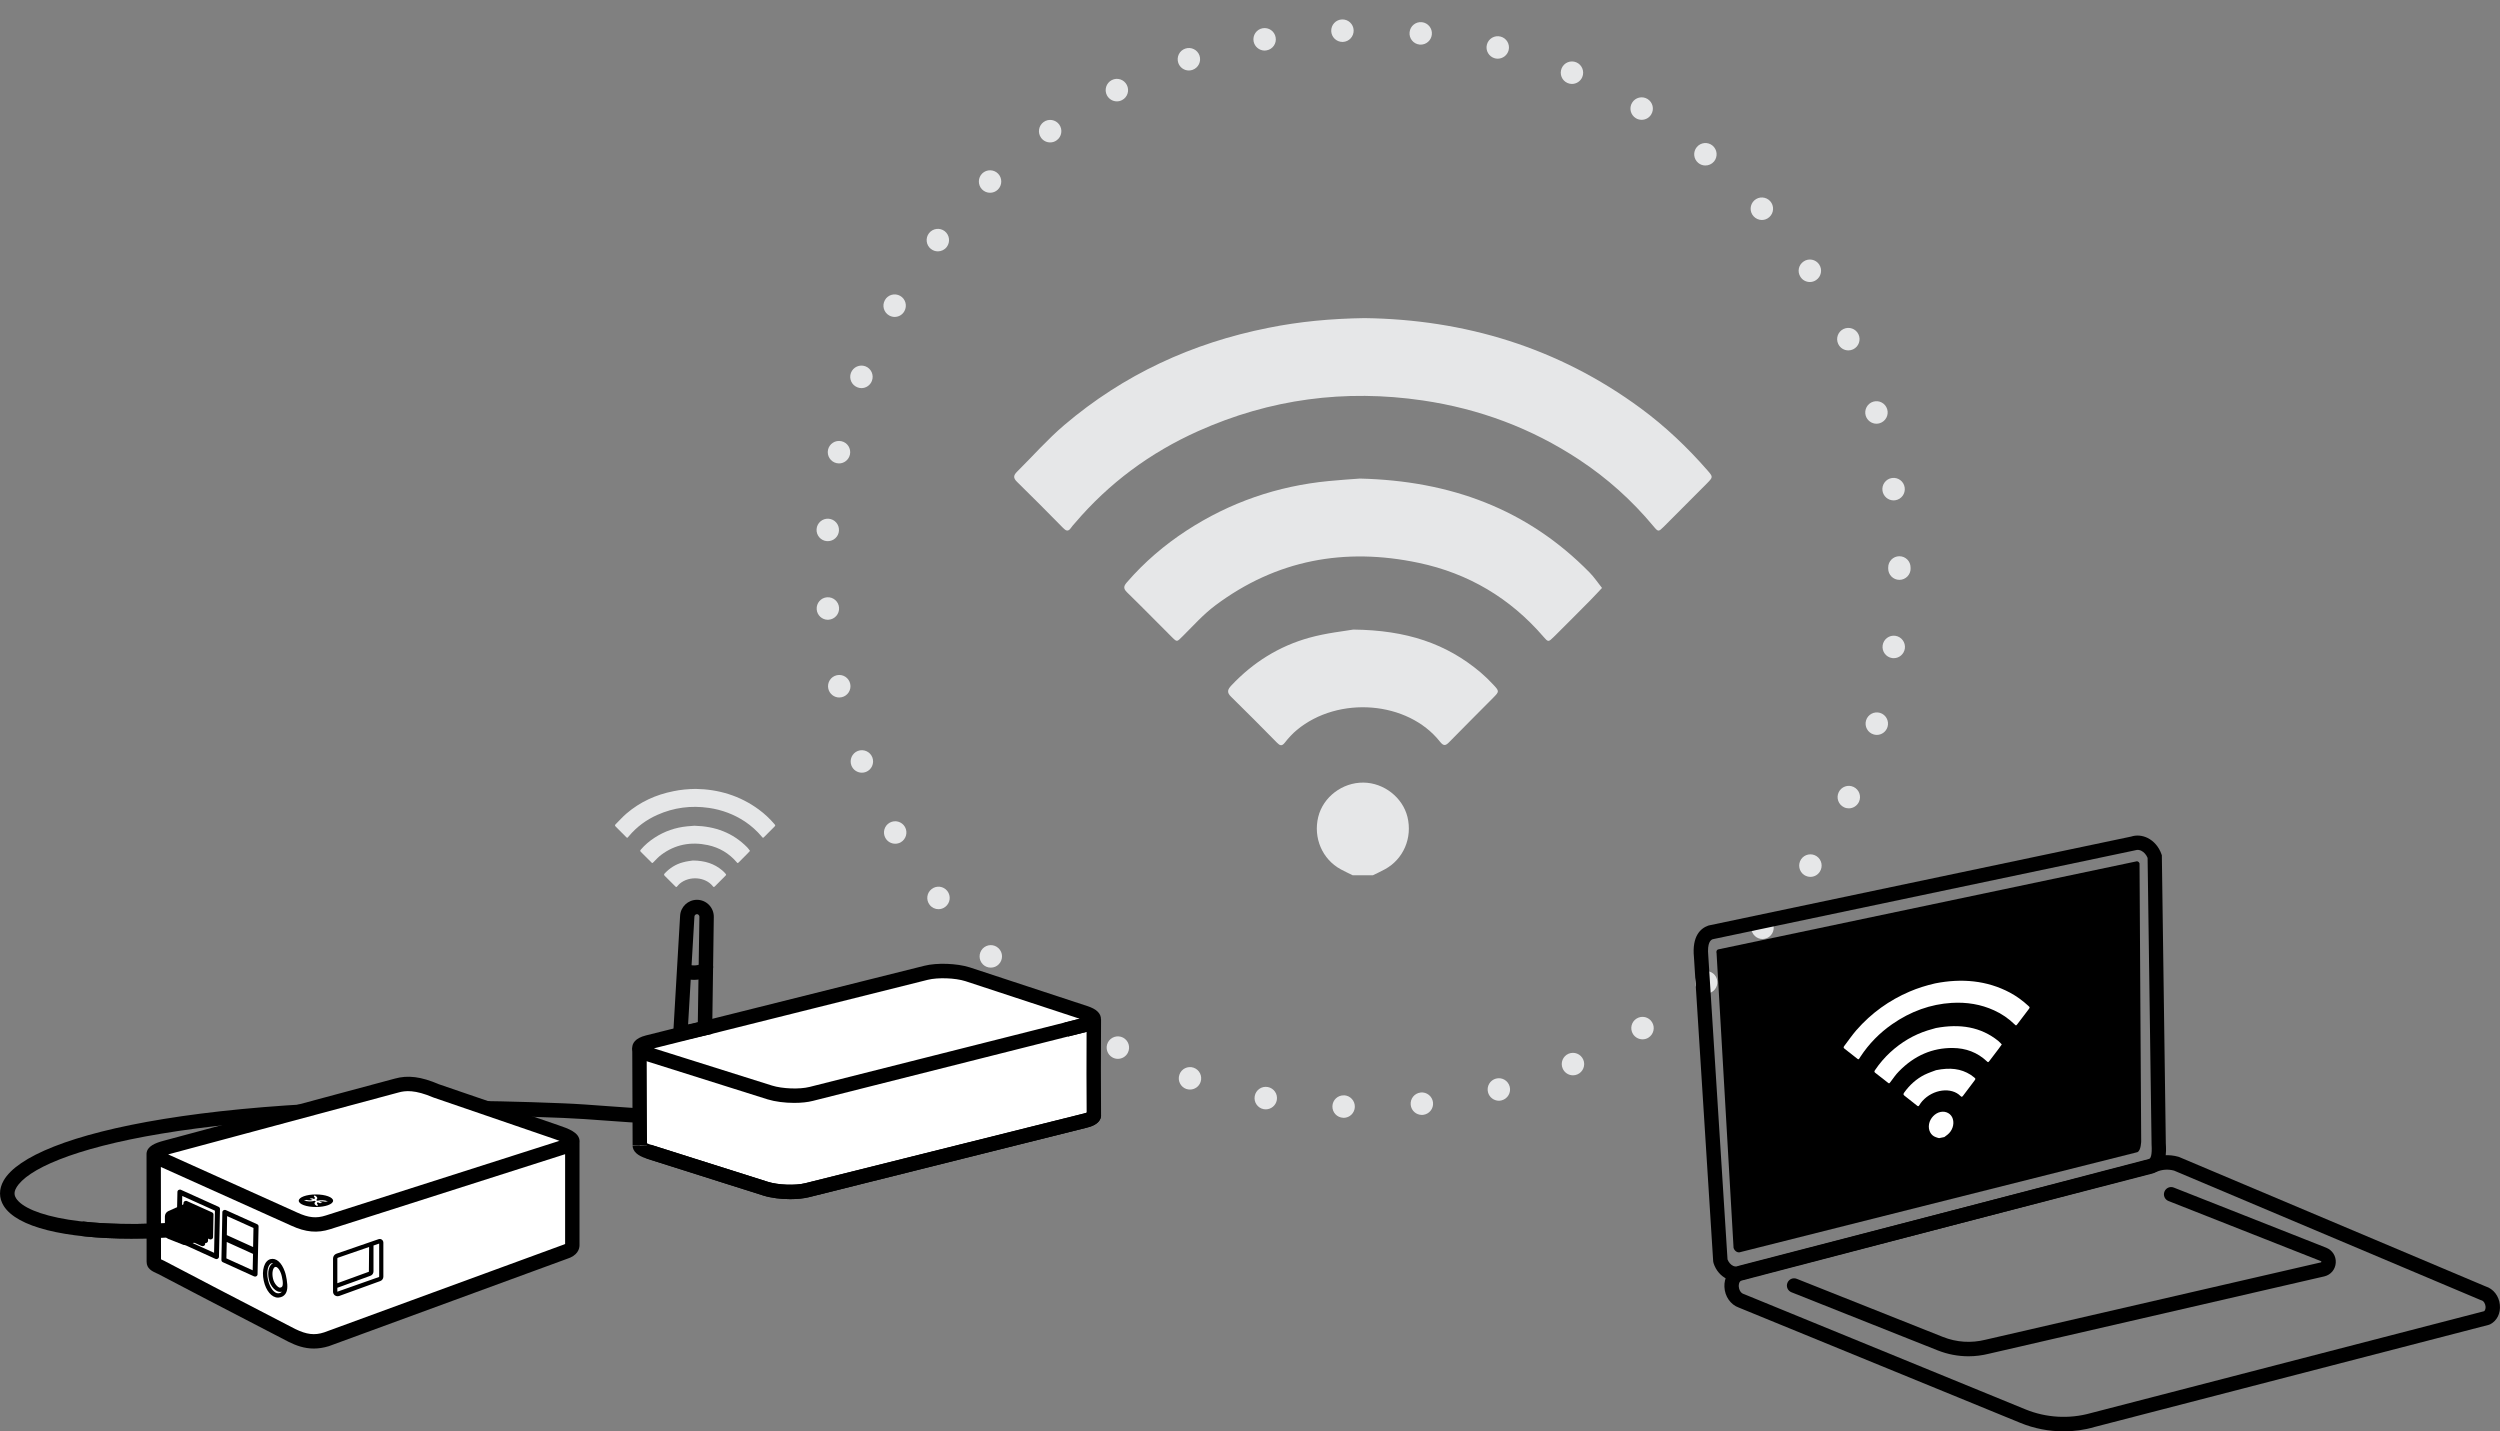<svg width="386" height="221" fill="none" xmlns="http://www.w3.org/2000/svg"><rect width="100%" height="100%" fill="#808080" stroke="none"/><path d="M207.394 172.586c-.961-.035-1.705-.833-1.67-1.797.034-.955.831-1.702 1.791-1.667v-.009c.952.035 1.705.842 1.67 1.806-.034.938-.804 1.676-1.73 1.676-.026 0-.044-.009-.061-.009zm10.42-1.988c-.104-.955.579-1.806 1.531-1.911v-.008c.952-.096 1.809.59 1.913 1.545.104.956-.589 1.806-1.541 1.911-.06.008-.121.008-.181.008-.874 0-1.627-.651-1.722-1.545zm-22.692.66c-.943-.174-1.566-1.077-1.393-2.024.173-.946 1.073-1.571 2.017-1.398.943.174 1.566 1.077 1.393 2.024-.156.833-.883 1.424-1.705 1.424-.104 0-.208-.009-.312-.026zm34.626-2.605c-.243-.929.311-1.876 1.237-2.119.926-.243 1.869.312 2.112 1.242.242.929-.312 1.875-1.238 2.118-.147.035-.294.061-.432.061-.771-.009-1.472-.521-1.679-1.302zm-46.568-.513h-.009c-.9-.312-1.385-1.293-1.073-2.205.303-.912 1.289-1.39 2.189-1.086.909.313 1.394 1.294 1.082 2.206-.242.721-.917 1.172-1.635 1.172-.182 0-.373-.026-.554-.087zm58.095-3.169c-.381-.877.035-1.902.909-2.275.882-.374 1.895.035 2.276.92.372.877-.035 1.902-.918 2.275-.216.096-.45.139-.675.139-.675 0-1.315-.399-1.592-1.059zm-69.467-1.676c-.848-.443-1.185-1.485-.753-2.336.442-.851 1.48-1.189 2.337-.755.848.443 1.186 1.485.744 2.344-.303.599-.908.938-1.54.938-.269 0-.537-.061-.788-.191zm80.319-3.647c-.502-.825-.242-1.893.571-2.388.823-.504 1.887-.243 2.38.573.502.816.243 1.884-.571 2.388-.277.174-.588.252-.9.252-.58 0-1.151-.295-1.48-.825zm-90.859-2.813c-.779-.556-.952-1.642-.399-2.423.554-.773 1.636-.955 2.415-.4.779.556.952 1.642.398 2.423-.338.478-.865.73-1.411.73-.346 0-.701-.105-1.003-.33zm100.829-4.056c-.606-.729-.511-1.832.225-2.44.735-.616 1.826-.521 2.44.217.606.739.511 1.833-.225 2.449-.329.269-.718.4-1.108.4-.493 0-.986-.209-1.332-.626zm-110.323-3.864c-.684-.66-.701-1.762-.043-2.457.666-.686 1.756-.712 2.449-.043.692.668.709 1.762.043 2.457-.337.356-.787.53-1.246.53-.433 0-.866-.157-1.203-.487zm119.202-4.376c-.71-.634-.77-1.737-.13-2.449.632-.712 1.731-.773 2.441-.13.709.634.77 1.737.129 2.449-.337.382-.813.573-1.289.573-.407 0-.822-.139-1.151-.443zm-127.441-4.837c-.588-.755-.45-1.849.312-2.431.753-.591 1.834-.452 2.423.304.588.764.45 1.849-.312 2.44-.311.243-.683.365-1.055.365-.52 0-1.03-.235-1.368-.678zm135.031-4.602c-.797-.53-1.013-1.615-.485-2.414.528-.799 1.61-1.016 2.406-.486.796.529 1.012 1.606.484 2.405-.337.512-.882.782-1.445.782-.329 0-.658-.096-.96-.287zm-141.859-5.714c-.467-.833-.173-1.893.658-2.361.839-.469 1.886-.174 2.362.659.468.834.173 1.893-.657 2.371-.269.148-.563.217-.848.217-.606 0-1.195-.313-1.515-.886zm148.012-4.741c-.866-.408-1.238-1.441-.831-2.31.407-.868 1.436-1.241 2.302-.833.865.408 1.237 1.441.831 2.31-.295.625-.918.998-1.567.998-.251 0-.502-.052-.735-.165zm-153.265-6.451c-.337-.895.104-1.902.995-2.249.892-.339 1.895.104 2.242.998.337.903-.104 1.902-.996 2.249-.207.078-.415.113-.623.113-.701 0-1.35-.426-1.618-1.111zm157.825-4.802c-.917-.27-1.436-1.242-1.159-2.163.277-.911 1.237-1.432 2.155-1.163.917.278 1.436 1.25 1.159 2.171-.225.746-.908 1.233-1.653 1.233-.164 0-.337-.026-.502-.078zm-161.39-7.06c-.208-.938.38-1.867 1.315-2.075.935-.209 1.861.382 2.068 1.32.208.937-.38 1.866-1.315 2.075-.13.026-.251.043-.381.043-.787 0-1.506-.555-1.687-1.363zm164.255-4.724c-.943-.139-1.601-1.016-1.463-1.971.139-.947 1.013-1.606 1.965-1.468.943.139 1.601 1.025 1.462 1.971-.129.859-.865 1.485-1.713 1.485-.087 0-.165 0-.251-.018zm-166.047-7.528c-.069-.955.641-1.789 1.601-1.858.952-.07 1.783.651 1.852 1.606.069.955-.649 1.789-1.601 1.858-.043 0-.086.009-.13.009-.9 0-1.661-.703-1.722-1.615zm165.441-6.287v-.087-.078c-.009-.964.77-1.745 1.722-1.745.961 0 1.731.773 1.731 1.737V87.793H295c0 .955-.779 1.737-1.731 1.737-.961 0-1.731-.781-1.731-1.737zm-163.857-4.237c-.952-.07-1.67-.894-1.601-1.858.069-.955.9-1.676 1.852-1.606.952.07 1.67.894 1.601 1.858-.061.912-.822 1.607-1.722 1.607h-.13zm162.974-7.78c-.138-.947.52-1.832 1.463-1.971.943-.139 1.826.512 1.964 1.468.139.947-.51 1.832-1.462 1.971-.087.009-.165.017-.251.017-.848 0-1.584-.625-1.714-1.485zm-161.486-4.264c-.934-.208-1.523-1.129-1.324-2.067.208-.938 1.134-1.528 2.069-1.32.934.2 1.523 1.129 1.315 2.067-.182.808-.891 1.363-1.688 1.363-.121 0-.251-.017-.372-.043zm158.899-7.32c-.277-.92.242-1.893 1.159-2.171.918-.278 1.878.243 2.155 1.163.277.912-.242 1.884-1.151 2.162-.173.052-.337.078-.502.078-.744 0-1.428-.486-1.661-1.233zm-155.679-4.385c-.892-.339-1.342-1.346-1.004-2.24.346-.894 1.341-1.346 2.241-1.007.892.347 1.342 1.346.995 2.249-.259.686-.917 1.12-1.618 1.12-.199 0-.415-.043-.614-.122zm151.43-6.704c-.407-.868-.035-1.902.83-2.31.866-.408 1.896-.035 2.302.834.407.86.035 1.902-.83 2.31-.234.113-.485.165-.736.165-.649 0-1.272-.365-1.566-.999zM137.287 48.709c-.831-.469-1.134-1.528-.658-2.362h-.008c.467-.842 1.523-1.138 2.362-.669.831.469 1.125 1.528.658 2.362-.312.573-.9.894-1.506.894-.286 0-.58-.078-.848-.226zm140.716-5.939c-.537-.799-.32-1.876.485-2.405.787-.538 1.869-.321 2.397.478.528.799.311 1.876-.485 2.405-.294.2-.623.295-.96.295-.554 0-1.108-.269-1.437-.773zm-134.26-4.324c-.753-.582-.891-1.676-.312-2.431.589-.764 1.671-.903 2.432-.321.753.591.892 1.676.312 2.44-.338.443-.857.677-1.368.677-.372 0-.744-.122-1.064-.365zm126.999-5.062c-.64-.712-.58-1.806.13-2.449.71-.642 1.809-.582 2.449.13.632.712.58 1.806-.13 2.449-.337.304-.744.452-1.159.452-.476 0-.944-.2-1.29-.582zm-119.124-4.151c-.658-.686-.64-1.789.043-2.457.693-.66 1.783-.643 2.45.043.666.695.64 1.789-.044 2.457-.337.33-.77.486-1.203.486-.45 0-.9-.174-1.246-.53zm110.591-4.081c-.735-.608-.839-1.702-.225-2.44.606-.738 1.696-.842 2.432-.234.736.617.84 1.711.234 2.449-.346.417-.84.625-1.342.625-.389 0-.779-.13-1.099-.4zM160.74 21.27c-.563-.781-.381-1.867.398-2.431.77-.556 1.852-.382 2.414.399.554.781.381 1.867-.398 2.423-.303.226-.658.33-1.012.33-.537 0-1.065-.252-1.402-.721zm91.829-3.022c-.814-.504-1.074-1.572-.572-2.388.494-.816 1.558-1.077 2.372-.582.822.504 1.081 1.572.579 2.388-.32.538-.891.834-1.479.834-.303 0-.615-.078-.9-.252zm-81.661-3.534c-.441-.851-.104-1.902.744-2.345.849-.443 1.896-.104 2.328.747.442.851.113 1.902-.735 2.336-.26.139-.528.2-.796.2-.632 0-1.229-.347-1.541-.938zm71.128-1.893c-.882-.373-1.289-1.389-.917-2.275.372-.886 1.385-1.294 2.268-.92.874.373 1.289 1.389.917 2.275-.277.66-.926 1.059-1.593 1.059-.225 0-.458-.043-.675-.139zm-60.111-3.109c-.303-.912.173-1.902 1.082-2.206.9-.313 1.886.174 2.198 1.077.303.912-.173 1.893-1.082 2.206-.182.061-.372.096-.562.096-.719 0-1.385-.452-1.636-1.172zm48.896-.703c-.926-.243-1.489-1.19-1.246-2.119.242-.929 1.185-1.485 2.111-1.242.926.234 1.48 1.181 1.246 2.11-.207.782-.908 1.303-1.679 1.303-.147 0-.285-.017-.432-.052zm-37.265-2.622c-.173-.946.45-1.85 1.385-2.023.943-.174 1.843.443 2.016 1.389.182.946-.441 1.85-1.385 2.023-.103.017-.216.035-.32.035-.813-.009-1.54-.59-1.696-1.424zm25.616.495c-.952-.104-1.635-.955-1.531-1.91.095-.955.951-1.65 1.903-1.546.952.104 1.636.964 1.532 1.91-.095.894-.848 1.554-1.713 1.554-.07 0-.13 0-.191-.009zm-13.63-2.075c-.035-.964.71-1.771 1.67-1.806.952-.035 1.757.712 1.792 1.667.034.964-.71 1.771-1.662 1.806h-.069c-.926 0-1.696-.738-1.731-1.667z" fill="#E6E7E8"/><path d="M20.312 191.237c-10.406 0-17.666-1.784-19.723-5.02-.778-1.227-.778-2.621-.022-3.949 4.169-7.273 33.009-14.1 86.452-11.914 2.201.09 4.447.257 6.826.436 9.016.658 18.344 1.349 23.547-2.332l1.29 1.841c-5.848 4.138-15.587 3.424-25.004 2.733-2.357-.179-4.592-.335-6.748-.424-56.067-2.298-81.205 5.187-84.418 10.787-.445.77-.245 1.272-.033 1.618 1.701 2.688 10.895 4.942 27.072 3.558l.189 2.243c-3.357.278-6.515.423-9.428.423z" fill="#000"/><path d="M105.052 159.578l3.792-.836-8.828 2.208c-1.001.246-1.39.625-1.234 1.004v14.904c.011.323.467.669 1.367.948l18.078 5.723c1.79.558 4.658.669 6.404.234l42.981-10.754c.845-.212 1.268-.513 1.279-.825-.033-4.05-.033-10.442 0-14.803 0 .044-.033.078-.044.122.144-.368-.29-.781-1.312-1.104l-18.134-5.968c-1.79-.569-4.658-.67-6.403-.234l-34.143 8.545" fill="#fff"/><path d="M122.018 185.146c-1.456 0-2.968-.189-4.125-.546l-18.077-5.723c-1.379-.435-2.101-1.093-2.146-1.963l2.224-.101c-.011-.212-.111-.357-.144-.39 0 0 .167.145.723.323l18.077 5.723c1.59.502 4.247.603 5.804.212l42.981-10.754.534 2.164-42.981 10.754c-.801.201-1.824.301-2.869.301zM122.641 170.287c-1.457 0-2.969-.189-4.125-.546l-18.756-5.913c-1.445-.457-2.168-1.16-2.146-2.074.022-.625.4-1.451 2.123-1.886l42.982-10.753c1.945-.491 5.025-.38 7.004.245l18.133 5.968c1.445.457 2.157 1.16 2.135 2.075-.023.625-.401 1.45-2.124 1.885l-42.348 10.687c-.811.212-1.823.312-2.879.312zm-21.68-8.422l18.233 5.745c1.601.502 4.247.603 5.804.212l41.692-10.531-17.633-5.8c-1.579-.502-4.236-.592-5.793-.212l-42.303 10.586z" fill="#000"/><path d="M167.879 174.091l-.533-2.164c.2-.044.344-.1.433-.134-.033-3.447-.033-8.444-.011-12.471l-2.857.725-.545-2.164 2.968-.748c.478-.122.623-.234.623-.234-.044.033-.167.19-.178.446l2.224.056c-.034 4.373-.034 10.72 0 14.781-.023.658-.412 1.484-2.124 1.907zM99.845 161.762l-2.224.008.054 15.082 2.224-.008-.054-15.082z" fill="#000"/><path d="M122.018 185.147c-1.456 0-2.968-.19-4.124-.547l-18.078-5.723.667-2.131 18.078 5.723c1.589.502 4.247.603 5.803.212l42.982-10.754c.478-.122.622-.234.622-.234-.044.034-.167.19-.178.435l2.224.101c-.022.613-.423 1.439-2.135 1.862l-42.97 10.754c-.823.201-1.846.302-2.891.302zM103.863 160.984l1.145-19.589c.078-1.383 1.223-2.465 2.601-2.465.701 0 1.368.279 1.857.781.489.501.756 1.171.745 1.885l-.256 18.038-6.092 1.35zm3.746-19.834c-.2 0-.378.156-.389.368l-.978 16.655 1.501-.335.244-16.287c0-.145-.066-.234-.111-.279-.033-.044-.122-.122-.267-.122z" fill="#000"/><path d="M107.176 151.29c-1.001 0-2.135-.301-2.546-1.25l2.046-.881c-.056-.123-.123-.189-.145-.201.278.168 1.245.134 1.49-.067-.034.034-.122.157-.122.313l2.223.033c-.022.982-.778 1.718-2.034 1.964-.278.055-.59.089-.912.089z" fill="#000"/><path d="M88.364 176.166v-.022h-.011c-.167-.636-2.023-1.194-2.935-1.517l-18.111-6.214c-2.713-1.16-4.469-1.249-6.07-.803l-35.677 9.594c-1.401.379-1.868.747-1.801 1.06h-.011l.011 16.543c0 .391.334.513 1.145.881.056.023 7.916 4.15 7.971 4.172l12.196 6.326c1.845.903 3.413 1.216 5.325.602l36.778-13.487c.9-.279 1.223-.68 1.19-1.127v.101-16.031-.078z" fill="#fff"/><path d="M208.874 135.152c-.623-.312-1.255-.599-1.861-.929-2.856-1.554-4.266-4.854-3.479-8.084.753-3.083 3.73-5.341 6.984-5.306 3.168.035 6.058 2.301 6.794 5.306.787 3.239-.623 6.521-3.479 8.075-.606.33-1.238.626-1.861.929h-3.098v.009zM210.743 49.117c15.387.217 29.805 4.515 42.578 13.919 3.808 2.805 7.209 6.035 10.316 9.595.874 1.007.866 1.033-.06 1.98-2.225 2.24-4.449 4.481-6.69 6.712-.814.807-.857.816-1.592-.07-3.324-3.994-7.14-7.424-11.476-10.281-7.364-4.863-15.43-7.859-24.145-9.144-12.012-1.763-23.582-.234-34.668 4.732-7.391 3.308-13.769 8.015-19.039 14.206-.208.243-.442.478-.615.747-.424.625-.787.443-1.22-.009-2.354-2.388-4.708-4.776-7.105-7.112-.641-.617-.528-1.033.017-1.572 2.423-2.405 4.691-4.984 7.278-7.19 9.165-7.798 19.749-12.678 31.519-15.014 4.803-.973 9.649-1.424 14.902-1.502z" fill="#E6E7E8"/><path d="M209.982 73.891c13.941.339 25.823 4.689 35.456 14.51.709.721 1.28 1.589 1.912 2.379-.614.651-1.229 1.32-1.861 1.962-1.86 1.876-3.721 3.751-5.599 5.609-.822.807-.848.807-1.592-.052-5.141-5.965-11.597-9.777-19.247-11.393-11.397-2.414-21.99-.486-31.423 6.582-1.843 1.381-3.401 3.135-5.045 4.767-.857.851-.831.912-1.601.156-2.328-2.318-4.622-4.672-6.976-6.964-.64-.625-.476-1.007.018-1.572 2.682-3.091 5.755-5.722 9.164-7.945 6.699-4.368 14.046-6.895 21.991-7.659 1.73-.174 3.461-.278 4.803-.382z" fill="#E6E7E8"/><path d="M208.943 97.206c8.239.087 14.383 2.162 19.662 6.616.684.582 1.333 1.216 1.947 1.876.952 1.016.961 1.059.026 2.006-2.258 2.292-4.552 4.55-6.802 6.86-.562.582-.874.677-1.454-.061-4.941-6.243-15.638-7.146-22.094-1.789-.683.573-1.306 1.251-1.852 1.954-.467.599-.77.443-1.203.009-2.353-2.38-4.699-4.767-7.096-7.103-.718-.695-.511-1.146.061-1.754 3.34-3.552 7.356-6.061 12.02-7.355 2.648-.738 5.418-1.016 6.785-1.259z" fill="#E6E7E8"/><path d="M318.615 221c-2.279 0-4.559-.435-6.693-1.316l-43.449-17.793c-1.267-.446-2.168-1.729-2.223-3.202-.056-1.372.611-2.543 1.745-3.034.056-.022.111-.045.167-.056l64.017-16.755c1.3-.547 2.735-.636 4.146-.246.045.011.089.034.134.045l47.328 19.979c1.19.368 2.057 1.473 2.191 2.834.133 1.316-.434 2.465-1.49 3.012-.078.033-.156.067-.234.089l-60.881 15.774c-1.545.457-3.157.669-4.758.669zm-49.797-23.259c-.356.201-.356.703-.356.859.022.468.256 1.026.756 1.194.022.011.045.011.067.022l43.482 17.804c3.168 1.294 6.737 1.495 10.028.569l60.748-15.74c.267-.212.233-.659.222-.748-.044-.39-.255-.837-.645-.937-.044-.011-.089-.033-.133-.045L335.67 180.74c-.923-.245-1.857-.178-2.691.19-.056.022-.111.044-.167.056l-63.994 16.755z" fill="#000"/><path d="M303.939 209.41c-1.612 0-3.224-.302-4.769-.915l-22.569-8.969c-.567-.223-.857-.87-.623-1.45.222-.569.867-.859 1.445-.625l22.558 8.969c2.102.837 4.381.982 6.571.435l51.809-11.947c.011 0 .045-.012.056-.09 0-.078-.034-.089-.067-.1l-23.537-9.281c-.567-.224-.856-.871-.622-1.451.222-.569.867-.859 1.445-.624l23.548 9.292c.956.391 1.523 1.305 1.456 2.32-.066 1.027-.756 1.852-1.756 2.098l-51.809 11.947c-1.034.257-2.08.391-3.136.391zM268.029 197.786c-.445 0-.901-.101-1.334-.29-.99-.447-1.768-1.35-2.124-2.477l-.055-.268-2.969-46.953c-.322-3.28 1.023-4.462 2.213-4.886l.133-.033 65.15-13.71c.823-.268 1.713-.19 2.524.2.99.48 1.779 1.406 2.168 2.533l.056.167v.178l.611 44.31c.078 1.294.2 3.659-1.879 4.574l-.166.055-63.194 16.376c-.367.145-.745.224-1.134.224zm-1.301-3.336c.178.457.5.837.878 1.004.189.078.467.156.756.022l.167-.055 63.194-16.377c.322-.167.589-.546.478-2.387v-.056l-.612-44.142c-.211-.502-.555-.892-.978-1.104-.211-.1-.545-.201-.9-.078l-.145.033-65.139 13.71c-.278.112-.868.48-.667 2.577l2.968 46.853z" fill="#000"/><path d="M268.762 193.312c-.422.19-.934-.111-1.1-.636l-2.624-45.503c-.078-.245.022-.513.222-.58l64.562-13.587c.022-.011.044-.011.066-.022.156-.023.367.078.456.323l.256 42.882s-.011 1.45-.59 1.706l-61.248 15.417z" fill="#000"/><path d="M299.392 175.731c-.167-.044-.345-.089-.511-.156-.779-.268-1.201-1.093-1.034-2.03.166-.893.922-1.696 1.79-1.863.845-.167 1.645.29 1.879 1.082.255.848-.078 1.841-.823 2.432-.156.123-.323.245-.489.368-.256.056-.534.112-.812.167zM298.781 151.836c4.102-.814 8.004-.457 11.54 1.417 1.045.558 2.001 1.261 2.868 2.064.245.223.245.234.011.547-.567.747-1.123 1.494-1.701 2.242-.211.267-.222.279-.422.078-.934-.915-2.001-1.651-3.191-2.187-2.023-.926-4.214-1.294-6.559-1.149-3.225.201-6.293 1.283-9.184 3.291-1.923 1.339-3.569 3.001-4.892 5.02-.055.078-.111.156-.155.246-.1.2-.2.167-.323.066-.656-.524-1.312-1.048-1.99-1.561-.178-.134-.155-.257-.011-.435.612-.804 1.19-1.651 1.846-2.41 2.346-2.677 5.103-4.629 8.205-5.957 1.267-.546 2.557-.948 3.958-1.272z" fill="#fff"/><path d="M298.892 158.73c3.724-.702 6.949-.178 9.639 1.986.2.156.367.368.545.547-.156.212-.312.435-.467.647-.467.624-.945 1.249-1.423 1.874-.211.268-.223.268-.423.078-1.445-1.361-3.224-2.041-5.281-2.053-3.068-.022-5.87 1.127-8.294 3.615-.478.479-.867 1.059-1.278 1.606-.223.279-.211.301-.423.134-.656-.502-1.289-1.026-1.956-1.528-.178-.134-.145-.246-.011-.435.678-1.004 1.456-1.908 2.334-2.722 1.735-1.596 3.658-2.711 5.759-3.38.467-.134.923-.268 1.279-.369z" fill="#fff"/><path d="M298.925 165.234c2.201-.446 3.858-.223 5.326.703.189.123.366.256.544.401.267.224.267.235.034.547-.578.759-1.157 1.517-1.724 2.287-.144.19-.222.234-.389.067-1.401-1.439-4.258-1.082-5.914.77-.178.2-.334.424-.467.647-.111.189-.2.167-.323.067-.656-.525-1.312-1.049-1.979-1.562-.2-.156-.155-.29-.011-.491.845-1.171 1.879-2.097 3.113-2.722.689-.335 1.423-.569 1.79-.714z" fill="#fff"/><path d="M107.398 121.806c3.536.056 6.849 1.037 9.784 3.202.878.647 1.656 1.383 2.368 2.208.2.235.2.235-.011.458-.512.513-1.023 1.026-1.535 1.539-.189.19-.2.19-.366-.011-.768-.915-1.646-1.707-2.635-2.365-1.69-1.115-3.547-1.807-5.548-2.097-2.757-.402-5.426-.056-7.972 1.082-1.701.759-3.168 1.841-4.369 3.268-.044.056-.1.112-.145.168-.1.145-.178.1-.278 0-.545-.547-1.078-1.093-1.634-1.64-.145-.145-.122-.234 0-.357.556-.547 1.078-1.149 1.668-1.651 2.101-1.796 4.536-2.912 7.249-3.447 1.1-.234 2.212-.335 3.424-.357z" fill="#E6E7E8"/><path d="M107.22 127.495c3.202.078 5.937 1.082 8.15 3.336.166.167.289.368.433.546-.144.145-.278.302-.422.447-.423.435-.856.859-1.29 1.294-.189.189-.2.189-.367-.012-1.178-1.372-2.668-2.242-4.425-2.621-2.624-.558-5.058-.112-7.226 1.517-.423.312-.779.725-1.157 1.093-.2.201-.189.212-.366.034-.534-.536-1.057-1.071-1.601-1.595-.144-.145-.111-.235 0-.357.612-.714 1.323-1.317 2.112-1.83 1.545-1.004 3.224-1.584 5.059-1.762.4-.034.789-.067 1.1-.09z" fill="#E6E7E8"/><path d="M106.987 132.861c1.89.022 3.302.502 4.514 1.517.155.134.311.279.444.435.223.235.223.246.011.458-.522.524-1.045 1.048-1.567 1.573-.134.133-.2.156-.334-.012-1.134-1.439-3.591-1.639-5.081-.412-.155.134-.3.29-.422.446-.111.134-.178.1-.278 0-.545-.547-1.078-1.093-1.634-1.629-.167-.156-.123-.268.011-.401.767-.815 1.69-1.395 2.768-1.685.612-.178 1.245-.234 1.568-.29z" fill="#E6E7E8"/><path d="M48.807 188.984c-1.001 0-2.023-.268-3.213-.803l-20.846-9.293c-.356-.156-.545-.334-.523-.535.022-.346.634-.67 1.812-.993l35.088-9.337c1.757-.48 3.558-.246 6.004.781l17.811 6.046c.111.045.245.089.389.134 1.023.346 2.557.87 2.546 1.461 0 .335-.456.625-1.39.915l-35.733 11.3c-.667.212-1.301.324-1.946.324zm14.097-21.128c-.6 0-1.19.078-1.757.234l-35.088 9.337c-1.423.379-1.746.714-1.757.926-.011.201.256.368.478.457l20.846 9.293c1.935.881 3.413 1.015 5.103.479l35.733-11.3c.889-.268 1.334-.547 1.345-.837.011-.546-1.556-1.082-2.502-1.394-.144-.045-.267-.089-.389-.134l-17.811-6.046c-1.634-.681-2.969-1.015-4.202-1.015z" fill="#000"/><path d="M87.82 192.063h-.067l.033-15.696h.078l-.044 15.696zM51.431 185.392c0 .535-1.19.97-2.657.97-1.468 0-2.646-.435-2.646-.97 0-.536 1.19-.971 2.646-.971 1.468 0 2.657.435 2.657.971zM42.915 200.351c-.956 0-1.845-1.037-2.19-2.588-.367-1.651.1-3.123 1.056-3.358.867-.211 1.701.525 2.19 1.919.067.19.133.402.178.625.044.223.089.435.122.636.178 1.082.111 1.774-.234 2.231-.222.301-.556.48-.978.524-.044 0-.089.011-.145.011zm-.834-5.321c-.044 0-.089 0-.133.011-.511.123-.867 1.216-.567 2.577.278 1.25.99 2.131 1.623 2.064.234-.022.4-.1.511-.245-.067.022-.133.033-.211.033-.645.056-1.534-.77-1.79-1.93-.256-1.182.022-2.22.656-2.51h-.089zm.478.58c-.033 0-.056 0-.078.011-.289.067-.556.781-.334 1.785.211.937.889 1.439 1.078 1.406.211-.022.289-.101.334-.156.133-.19.122-.569.078-.926 0-.023 0-.034-.011-.056-.033-.234-.078-.446-.111-.591-.044-.19-.089-.357-.156-.525-.156-.412-.367-.736-.589-.881-.078-.044-.144-.067-.211-.067zm9.561 4.529c-.144 0-.278-.044-.4-.122-.189-.134-.3-.346-.3-.58v-5.11c0-.345.211-.647.534-.758l6.504-2.242c.167-.056.356-.034.5.078.144.1.233.279.233.457v5.254c0 .301-.189.58-.478.681l-6.359 2.309c-.078.022-.156.033-.234.033zm-.033-1.305v.603l6.415-2.265c.022-.011.044-.033.044-.056v-5.109l-.878.301v3.994c0 .312-.189.58-.478.68l-5.103 1.852zm4.903-6.303l-4.814 1.663c-.056.022-.089.066-.089.133v3.804l4.87-1.773.033-3.827z" fill="#000"/><path d="M48.452 208.216c-1.512 0-2.779-.491-3.869-1.026l-12.219-6.337c-.011 0-1.089-.569-2.457-1.282-2.279-1.194-5.348-2.8-5.503-2.879l-.156-.067c-.756-.345-1.612-.736-1.612-1.818l-.011-16.465c-.011-.09-.011-.168 0-.235.078-1.137 1.379-1.639 2.635-1.974l35.688-9.594c2.034-.569 4.069-.312 6.793.859l18.422 6.314c1.568.536 3.346 1.138 3.324 2.544 0 .055 0 .111-.011.167v15.863c-.011.569-.289 1.584-1.979 2.097l-36.722 13.465c-.834.256-1.612.368-2.324.368zm-23.592-13.777c.089.045.2.1.311.145l.189.089c.044.023.067.034 5.57 2.912 1.323.691 2.39 1.249 2.446 1.283l12.196 6.325c1.768.859 2.991 1.015 4.481.524l36.744-13.464c.245-.079.389-.145.456-.179v-13.866l-36.266 11.579c-1.979.636-3.78.48-6.015-.546l-20.134-9.059.022 14.257zm1.101-16.198l19.934 8.98c1.746.804 2.946.926 4.414.447l36.077-11.524c-.367-.134-.734-.268-.945-.335l-18.5-6.347c-2.868-1.227-4.347-1.082-5.414-.781l-35.566 9.56z" fill="#000"/><path d="M48.585 184.578l-.022-.012-.111.179c.189.123.211.279.067.401l-.311-.133-.4.055.478.212c-.267.078-.645.078-.934-.011h-.011l-.411.056.022.011c.456.201 1.145.223 1.601.067l.222.089c-.345.212-.267.513.189.714l.022.011.111-.178c-.2-.134-.211-.301-.044-.413l.322.145.4-.044-.467-.201c.267-.067.612-.056.889.022h.011l.411-.056-.022-.011c-.445-.189-1.101-.223-1.568-.089l-.234-.1c.322-.224.234-.514-.211-.714z" fill="#fff"/><path d="M39.379 197.105c-.056 0-.111-.011-.156-.033l-4.814-2.187c-.144-.067-.233-.201-.222-.357l.144-7.351c0-.134.067-.246.178-.313.111-.066.245-.078.367-.022l4.825 2.175c.144.067.234.201.222.357l-.156 7.363c0 .134-.067.245-.178.312-.067.045-.133.056-.211.056zm-4.425-2.811l4.058 1.841.056-2.533-4.058-1.84-.056 2.532zm.067-3.592l4.058 1.841.056-2.945-4.069-1.83-.044 2.934zm-1.601 3.704c-.056 0-.111-.012-.156-.034l-5.803-2.644c-.144-.067-.234-.201-.222-.357l.156-7.329c0-.134.067-.245.178-.312.111-.067.245-.078.367-.023l5.804 2.622c.144.067.233.201.222.357l-.156 7.34c0 .134-.067.246-.178.313-.067.044-.133.067-.211.067zm-5.414-3.269l5.048 2.298.133-6.504-5.048-2.275-.133 6.481zm3.257 1.272c-.056 0-.111-.011-.156-.034l-1.201-.546c-.144-.067-.222-.201-.222-.357l.011-.424-.222-.101c-.144-.067-.234-.2-.222-.357l.022-.647-.789-.357c-.144-.067-.234-.2-.222-.357l.067-3.447c0-.133.067-.245.178-.312.111-.067.245-.078.367-.022l3.869 1.74c.144.067.233.201.222.357l-.067 3.458c0 .134-.067.246-.178.312-.111.067-.245.079-.367.023l-.222-.101-.011.324c0 .134-.067.245-.178.312-.078.056-.178.067-.267.056v.112c0 .133-.067.245-.178.312-.089.033-.167.056-.234.056zm-.812-1.183l.445.201v-.089c0-.134.067-.246.178-.313.078-.055.178-.066.267-.055l.011-.335c0-.134.067-.245.178-.312.111-.067.245-.078.367-.023l.222.101.056-2.622-3.113-1.405-.056 2.61.8.357c.145.067.234.201.222.357l-.022.647.222.1c.145.067.234.201.222.357v.424z" fill="#000"/><path d="M28.695 185.782l3.869 1.741-.078 3.458-3.48 1.205c-.245.089-.522.078-.767-.012l-2.268-.892c-.3-.123-.511-.413-.511-.747v-2.711c0-.357.211-.692.545-.837l2.691-1.205z" fill="#000"/><path d="M20.29 191.237c-2.513 0-5.237-.1-7.782-.412l.267-2.231c7.371.881 16.677-.023 16.766-.034l.222 2.242c-.267.034-4.458.435-9.472.435z" fill="#000"/></svg>
